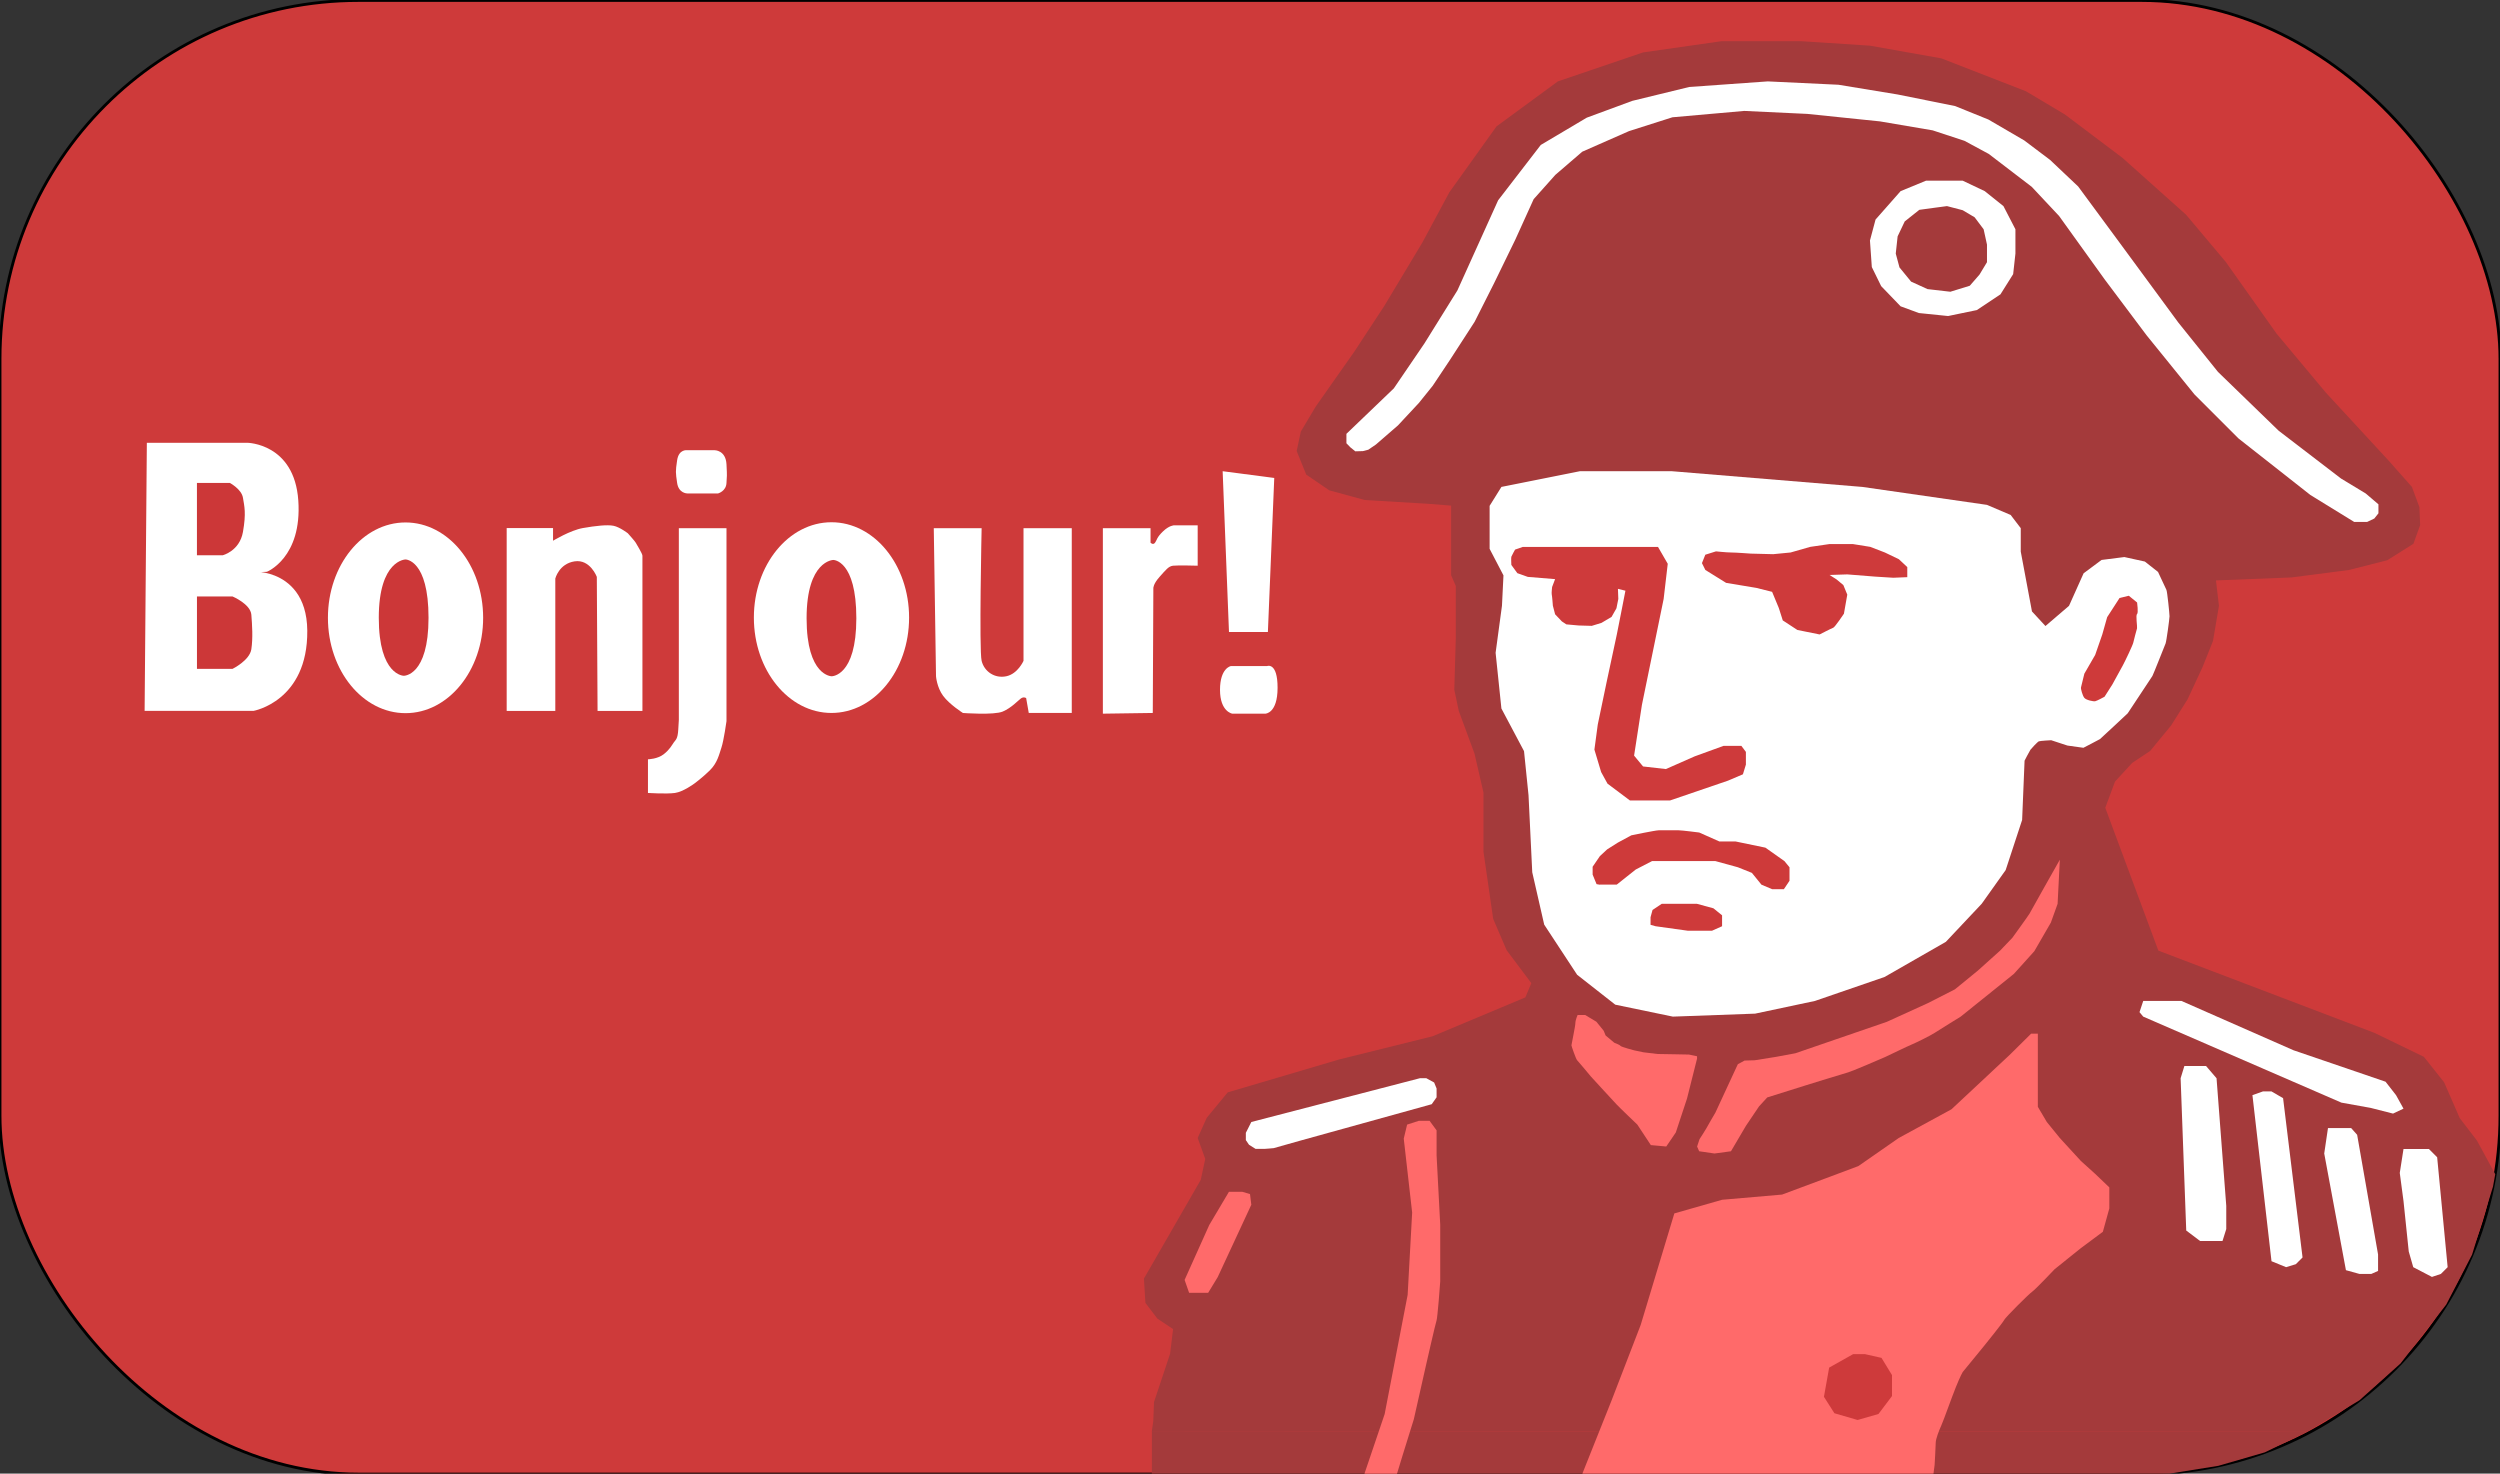 <?xml version="1.0" encoding="UTF-8"?>
<svg id="main" xmlns="http://www.w3.org/2000/svg" version="1.1" viewBox="0 0 872 514">
  <rect x="0" y="0" width="872" height="514" fill="#333333" stroke="none"/>
  <!-- Generator: Adobe Illustrator 29.8.1, SVG Export Plug-In . SVG Version: 2.1.1 Build 2)  -->
  <defs>
    <style>
      .st0, .st1 {
        fill: #ce3a3a;
      }

      .st2 {
        fill: #ff6a6a;
      }

      .st3 {
        fill: #fff;
      }

      .st4 {
        fill: #cc3738;
      }

      .st5 {
        fill: #ce3a3b;
      }

      .st1 {
        stroke: #000;
        stroke-miterlimit: 10;
      }

      .st6 {
        fill: #a43a3b;
      }
    </style>
  </defs>
  <rect class="st1" y=".16" width="872" height="514" rx="125" ry="125"/>
  <polygon class="st6" points="458.93 141.8 453.72 150.54 452.28 157.32 455.61 165.54 463.63 171.02 476.02 174.41 497.93 175.71 506.15 176.36 506.15 200.62 507.78 204.41 507.78 222.54 507.26 240.58 508.82 247.97 514.3 262.84 517.43 276.41 517.43 297.02 520.82 320.49 525.52 331.45 534.13 342.93 532.04 347.89 499.69 361.45 467.09 369.54 428.22 381.02 420.91 389.89 417.75 396.93 420.39 404.23 418.82 411.54 399 445.97 399.52 454.45 403.69 459.93 409.17 463.58 408.13 472.19 402.52 489.02 402.26 495.67 401.77 499.16 804.73 499.43 822.98 488.42 837.28 475.61 853.24 455.05 862.25 437.64 869.55 413.91 870.34 409.56 863.97 397.84 857.97 390.02 852.5 377.49 845.45 368.62 828.24 360.28 752.84 331.58 734.32 281.76 737.71 272.62 743.71 266.1 749.97 261.93 757.28 253.06 763.02 243.93 768.24 232.71 771.89 223.58 773.97 211.32 772.93 202.45 799.28 201.41 819.37 198.8 832.67 195.41 841.8 189.67 844.15 183.15 843.89 176.89 841.28 169.84 833.19 160.71 811.28 136.97 794.06 116.36 776.32 91.32 762.5 74.89 740.32 55.06 720.24 39.93 706.67 31.84 677.15 20.36 652.24 15.93 628.15 14.36 600.5 14.36 573.1 18.28 543.37 28.39 521.97 44.1 505.54 67.06 496.15 84.54 482.84 106.71 472.41 122.62 458.93 141.8"/>
  <polygon class="st6" points="401.77 499.16 401.77 514 756.72 514 773.74 511.28 789.97 506.58 804.73 499.43 401.77 499.16"/>
  <path class="st3" d="M51.22,154.44l-.78,93.52h37.96s18.98-3.33,18.78-27.98-25.43-19.76-14.09-20.54c0,0,12.33-4.89,10.96-24.85s-17.8-20.15-17.8-20.15h-35.02Z"/>
  <path class="st4" d="M68.7,233.29h12.42s5.97-2.93,6.55-6.85.29-8.32,0-12.03-6.55-6.36-6.55-6.36h-12.42v25.24Z"/>
  <path class="st4" d="M68.7,193.67h9s5.87-1.47,7.04-8.12.49-8.9,0-11.93-4.6-5.18-4.6-5.18h-11.45v25.24Z"/>
  <ellipse class="st3" cx="141.45" cy="215.49" rx="27.07" ry="33.26"/>
  <path class="st4" d="M141.45,195.14s-9.33.13-9.33,20.35,8.74,20.22,8.74,20.22c0,0,8.61.13,8.61-20.22s-8.02-20.35-8.02-20.35Z"/>
  <path class="st3" d="M176.73,184.18h16.17v4.43s6-3.65,10.43-4.43,8.54-1.23,10.7-.78,4.96,2.61,4.96,2.61c0,0,2.49,2.77,2.74,3.26s2.35,3.79,2.35,4.57v54.13h-15.65l-.26-46.76s-2.32-6.24-7.76-5.41-6.72,6-6.72,6v46.17h-16.96v-63.78Z"/>
  <path class="st3" d="M236.77,184.24h16.63v67.3s-.93,6.71-1.76,9.2-1.43,5.41-4.11,8.02-5.28,4.5-5.28,4.5c0,0-3.91,2.93-6.85,3.33s-9.39,0-9.39,0v-11.74s3.33-.07,5.48-1.76,2.81-3.11,3.52-4.11,1.37-1.17,1.57-4.5l.2-3.33v-66.91Z"/>
  <path class="st3" d="M239.71,172.11h10.76s2.82-.77,2.93-3.68.26-1.59,0-6.5-4.11-4.89-4.11-4.89h-9.59s-2.93-.49-3.52,3.52-.52,4.19,0,7.87,3.52,3.68,3.52,3.68Z"/>
  <ellipse class="st3" cx="290.02" cy="215.42" rx="27.07" ry="33.26"/>
  <path class="st4" d="M290.67,195.31s-9.33.13-9.33,20.35,8.74,20.22,8.74,20.22c0,0,8.61.13,8.61-20.22s-8.02-20.35-8.02-20.35Z"/>
  <path class="st3" d="M325.69,184.24h16.7s-.91,42.53,0,46.26,4.57,6.24,8.61,5.38,6-5.38,6-5.38v-46.26h16.83v64.44h-15l-.91-5.19s-.83-.59-1.83.13-3.26,3.26-6.33,4.57-13.89.5-13.89.5c0,0-4.7-2.98-6.91-5.98s-2.48-6.83-2.48-6.83l-.78-51.64Z"/>
  <path class="st3" d="M384.68,184.24h16.63v5.05s.88.95,1.57,0,.52-1.76,2.74-3.91,3.91-2.15,3.91-2.15h8.22v14.09s-7.04-.2-8.61,0-2.48,1.43-4.7,3.91-2.15,3.91-2.15,3.91l-.2,43.54-17.41.25v-64.69Z"/>
  <polygon class="st3" points="426.46 164.36 428.67 220.45 442.24 220.45 444.46 166.71 426.46 164.36"/>
  <path class="st3" d="M429.32,232.32h12.65s3.65-1.48,3.65,7.57-4.3,9.04-4.3,9.04h-11.48s-4.3-.65-4.3-8.3,3.78-8.3,3.78-8.3Z"/>
  <polygon class="st3" points="469.63 151.32 486.16 135.47 496.82 119.82 508.34 101.3 522.55 69.86 537.42 50.56 553.47 41.04 569.38 35.17 589.21 30.34 616.6 28.39 641.25 29.56 661.86 32.95 681.94 36.99 693.55 41.69 706.07 48.99 715.07 55.78 724.86 65.04 739.47 84.86 759.81 112.52 773.64 129.73 794.77 150.21 816.55 166.91 825.16 172.12 829.6 175.91 829.6 179.04 828.16 180.86 825.68 182.04 821.12 182.04 805.86 172.65 780.81 152.95 765.42 137.56 748.73 116.95 734.25 97.65 718.21 75.34 708.68 65.17 693.68 53.69 685.21 49.12 674.12 45.47 655.73 42.34 630.42 39.73 608.38 38.69 583.34 40.91 568.21 45.73 551.9 52.91 542.51 60.99 534.94 69.47 528.55 83.56 521.12 98.82 514.34 112.26 505.73 125.56 499.73 134.56 494.9 140.56 487.6 148.39 479.93 155.04 477.26 156.86 475.37 157.35 472.73 157.42 471.03 156.05 469.63 154.61 469.63 151.32"/>
  <polygon class="st3" points="662.93 66.67 654.19 76.58 652.24 83.89 652.89 93.15 656.15 99.8 662.93 106.84 669.32 109.19 679.5 110.23 689.54 108.15 697.76 102.67 702.19 95.62 702.98 88.45 702.98 79.97 698.8 71.89 692.28 66.67 684.59 63.02 671.8 63.02 662.93 66.67"/>
  <polygon class="st6" points="675.19 72.41 669.46 73.19 664.37 77.23 661.89 82.45 661.24 88.45 662.54 93.28 666.59 98.23 672.32 100.84 680.28 101.76 687.06 99.67 690.46 95.76 693.06 91.45 693.06 85.32 691.89 79.97 688.76 75.8 684.59 73.32 679.11 71.89 675.19 72.41"/>
  <path class="st3" d="M523.67,169.84l27.39-5.48h32.09l66.46,5.48,43.45,6.26,8.26,3.52,3.52,4.61v8.17l3.91,20.87,4.7,5.09,8.22-7.04,5.09-11.35,6.26-4.66,7.96-1.01,7.14,1.57,4.6,3.62s2.64,5.67,2.93,6.26,1.08,8.32,1.08,9.2-1.08,8.8-1.37,9.49-4.3,10.86-4.6,11.35-8.61,13.01-8.61,13.01c0,0-9.39,8.8-9.68,9s-5.77,3.03-5.77,3.03l-5.58-.78-5.67-1.86s-3.82.2-4.3.39-2.64,2.54-2.93,2.93-2.05,3.82-2.05,3.82l-.85,20.67-5.74,17.48-8.35,11.74-12.52,13.3-21.39,12.26-24.26,8.35-20.87,4.43-28.7,1.04-20.09-4.17-13.3-10.43-11.48-17.48-4.17-18.26-1.3-26.87-1.57-15.39-7.89-14.87-2.02-19.43,2.22-16.43.52-10.57-4.83-9.26v-15l4.11-6.59Z"/>
  <path class="st5" d="M531.1,190.78h47.22l3.39,5.87-1.43,12.26-7.57,36.91-2.74,17.74,3.13,3.78,7.96.91,10.04-4.43,10.04-3.65h6.26l1.57,2.09v4.43l-1.04,3.39-5.22,2.22-20.22,6.91h-13.96l-7.83-5.87-2.22-4.04-2.35-7.83,1.17-8.74,3.13-15,3.52-16.43,1.83-9.26,1.17-6-2.61-.65.13,3.52-.65,3.26-1.7,3-3.52,2.09-3.39,1.04-4.57-.13-4.3-.39-1.57-1.04-2.35-2.48-.78-3s-.26-3.52-.39-3.91.13-2.61.13-2.61l1.04-2.74-9.52-.78-3.65-1.3-2.09-2.87s-.13-2.48,0-2.87,1.3-2.48,1.3-2.48l2.61-.91Z"/>
  <path class="st5" d="M594.82,198.8l7.24,4.5,10.57,1.76,5.48,1.37,2.35,5.67,1.37,4.3,5.09,3.33,7.76,1.57s4.17-2.15,4.76-2.35,3.72-4.89,3.72-4.89l1.17-6.65-1.37-3.33-2.35-1.96-2.46-1.57,6.18-.2,9.78.78,6.26.39,4.89-.2v-3.52l-2.93-2.74-4.89-2.35-5.09-1.96-6.07-.98h-8.14l-6.73.98-6.85,1.96-6.07.59-7.83-.2s-5.28-.39-6.85-.39-5.28-.39-5.28-.39l-3.72,1.17-1.17,2.93,1.17,2.35Z"/>
  <path class="st0" d="M558.04,308.56h5.87l6.65-5.28,5.67-2.93h22.11l7.83,2.15,4.89,1.96,3.33,4.11,3.72,1.57h4.11l1.96-2.93v-4.7l-1.76-2.15-6.65-4.7-10.37-2.15h-5.67l-7.04-3.13s-6.07-.78-7.24-.78h-6.85c-1.17,0-9.59,1.76-9.59,1.76l-4.7,2.54-3.72,2.35-2.54,2.35-2.54,3.72v2.74l1.37,3.33,1.17.2Z"/>
  <polygon class="st0" points="577.47 323.07 588.72 324.64 597.14 324.64 600.66 323.07 600.66 319.26 597.63 316.81 591.85 315.24 583.64 315.24 579.63 315.24 576.4 317.4 575.71 319.94 575.71 322.58 577.47 323.07"/>
  <path class="st0" d="M739.28,208.61l-4.3,6.65-1.7,6.03-2.48,7.14-3.78,6.55s-1.04,4.4-1.17,4.79.52,2.87,1.17,3.65,3.13,1.3,3.78,1.17,3.26-1.57,3.26-1.57l2.74-4.3s2.87-5.22,3.65-6.65,3.52-7.17,3.65-7.96,1.17-4.43,1.3-4.96-.52-4.57,0-4.96.02-4.04.02-4.04l-2.89-2.35-3.26.78Z"/>
  <path class="st3" d="M495.24,376.09l-58.78,15.26-1.91,3.78v2.54l1.11,1.63,2.28,1.43h3.13s2.93-.2,3.2-.26,9-2.54,9-2.54l46.11-12.78,1.7-2.41v-3.07l-.85-2.09-2.74-1.5h-2.25Z"/>
  <polygon class="st3" points="747.56 354.6 816.69 384.6 826.87 386.43 834.69 388.42 838.34 386.69 835.74 381.99 832.08 377.3 800 366.34 760.87 349.12 752.52 349.12 747.56 349.12 746.26 353.04 747.56 354.6"/>
  <polygon class="st3" points="764.52 371.82 761.91 371.82 760.6 376.09 762.56 429.21 767.39 432.86 772.08 432.86 775.21 432.86 776.52 428.69 776.52 420.6 773.13 376.09 769.47 371.82 764.52 371.82"/>
  <polygon class="st3" points="785.65 381.99 792.3 439.91 797.39 441.99 800.78 440.95 803.13 438.6 796.34 383.04 792.3 380.69 789.3 380.69 785.65 381.99"/>
  <polygon class="st3" points="815.91 393.47 812 393.47 810.69 402.34 818.26 443.04 822.95 444.34 827.13 444.34 829.47 443.3 829.47 437.56 822.17 395.82 820.08 393.47 815.91 393.47"/>
  <polygon class="st3" points="843.3 400.78 838.34 400.78 837.04 409.12 838.34 418.91 840.17 436.52 841.74 441.99 848.26 445.39 851.39 444.34 853.74 441.99 850.08 403.65 847.21 400.78 843.3 400.78"/>
  <polygon class="st2" points="433.34 415.71 428.65 415.71 421.8 427.26 413.19 446.43 414.76 450.93 421.41 450.93 424.74 445.45 436.46 420.21 436 416.49 433.34 415.71"/>
  <path class="st2" d="M475.93,514l7.04-20.78,8.02-41.58,1.57-28.69-2.93-25.8,1.17-4.89,4.11-1.33h3.72l2.45,3.34v8.67l1.27,24.24v19.79c0,.67-.98,12.9-1.27,13.57s-3.82,16.23-3.82,16.23l-4.11,18.24-4.01,12.9-1.86,6.1h-11.35Z"/>
  <path class="st2" d="M591.95,369.18s-3.42,13.7-3.52,13.99-3.91,11.84-3.91,11.84l-3.33,4.89-5.38-.49-4.7-7.14s-6.55-6.26-7.24-7.04-8.71-9.39-9-9.78-4.4-5.28-4.79-5.67-1.96-4.89-1.96-5.18,1.37-6.65,1.37-7.73.78-2.84.78-2.84h2.64l3.91,2.35,2.54,3.13.68,1.66,3.03,2.54s1.86.68,2.15,1.08,4.79,1.57,4.79,1.57l3.23.68,4.89.59,5.87.1,5.09.1,2.84.59v.78Z"/>
  <path class="st2" d="M592.67,401.56l5.35.78,5.74-.78,5.22-8.87,4.57-6.78,2.87-3.13,13.7-4.3s13.43-4.17,14.48-4.43,11.22-4.57,12.91-5.35,7.83-3.78,9.13-4.3,6.65-3.13,8.22-4.17,9-5.61,9-5.61l18.57-14.92,7.14-7.92,5.77-9.98,2.35-6.54.78-15.39s-10.47,18.51-10.57,18.8-5.97,8.41-5.97,8.41l-4.3,4.5-7.73,6.95-8.02,6.55-9.39,4.79-14.38,6.55-31.89,10.96-6.85,1.27-7.34,1.17-3.52.1-2.35,1.27-7.83,16.9s-3.03,5.14-3.13,5.43-2.4,3.82-2.4,3.82l-.85,2.57.72,1.66Z"/>
  <path class="st2" d="M551.93,514l10.17-25.48,10.17-26.37,11.74-38.91,16.65-4.76,20.92-1.81,14.87-5.54,11.74-4.4,14.09-9.8,18.39-10.01,20.35-19.02,7.43-7.35h2.35v25.51l3.13,5.29,4.53,5.58,7.37,8.03,4.92,4.44,4.98,4.76v7.34l-2.25,8.14-7.66,5.7-9.16,7.35s-6.65,7.04-7.83,7.85-9.39,9-9.78,9.87-7.04,9.09-7.04,9.09l-7.43,9.08s-.78,1.3-2.35,5.19-4.3,11.67-5.09,13.4-1.96,4.76-1.96,6.05-.39,7.78-.39,7.78l-.39,3h-122.48Z"/>
  <polygon class="st5" points="646.36 472.33 638.01 477.02 636.19 487.2 639.84 492.94 647.93 495.29 655.21 493.2 659.93 486.94 659.93 479.63 656.27 473.63 650.53 472.33 646.36 472.33"/>
</svg>